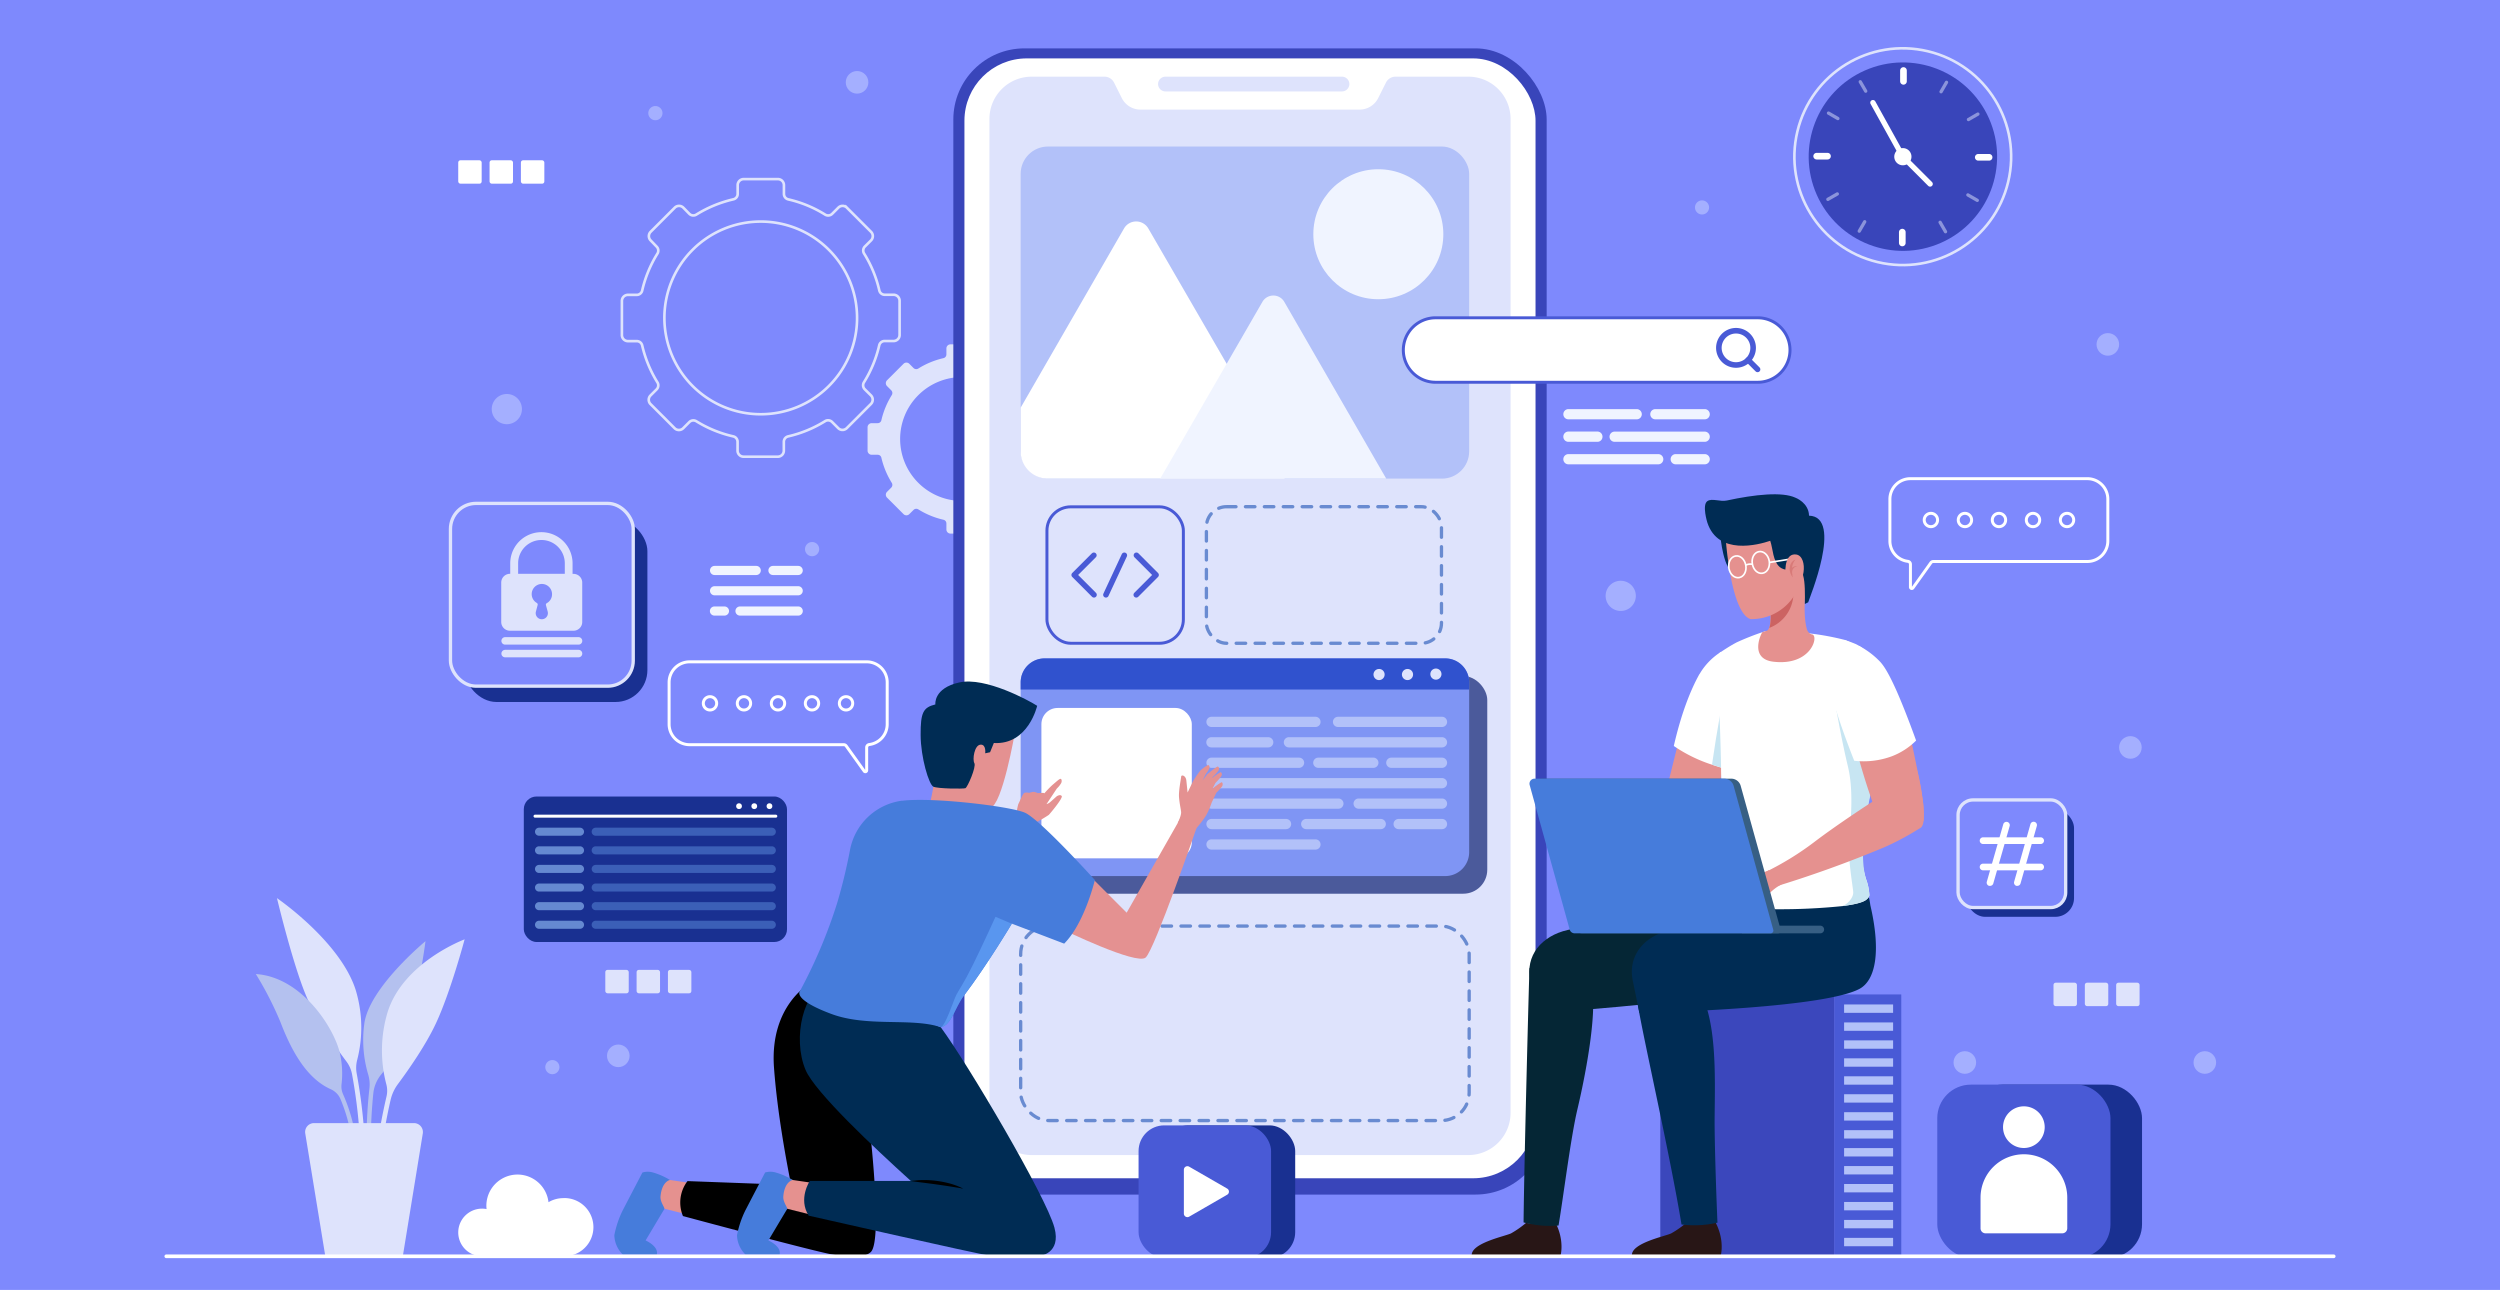 <svg xmlns="http://www.w3.org/2000/svg" viewBox="0 0 750 386.98"><title>app-dev</title><g id="BACKGROUND"><rect width="750" height="386.98" style="fill:#7e89fd"/></g><g id="OBJECTS"><path d="M269.88,100.49V90.24a1.81,1.81,0,0,0-1.81-1.81h-2.64a1.67,1.67,0,0,1-1.63-1.28,36.18,36.18,0,0,0-4.57-11.08,1.72,1.72,0,0,1,.22-2.1l1.86-1.85a1.82,1.82,0,0,0,0-2.57l-7.25-7.25a1.8,1.8,0,0,0-2.56,0l-1.86,1.86a1.7,1.7,0,0,1-2.1.22,36.08,36.08,0,0,0-11.08-4.57,1.68,1.68,0,0,1-1.28-1.63V55.55a1.81,1.81,0,0,0-1.81-1.82H223.12a1.82,1.82,0,0,0-1.82,1.82v2.63A1.65,1.65,0,0,1,220,59.8a36.63,36.63,0,0,0-11.09,4.57,1.69,1.69,0,0,1-2.1-.22L205,62.3a1.82,1.82,0,0,0-2.57,0l-7.24,7.25a1.82,1.82,0,0,0,0,2.57L197,74a1.69,1.69,0,0,1,.22,2.1,36.43,36.43,0,0,0-4.57,11.08,1.66,1.66,0,0,1-1.63,1.28h-2.63a1.82,1.82,0,0,0-1.82,1.81v10.25a1.82,1.82,0,0,0,1.82,1.82h2.64a1.65,1.65,0,0,1,1.62,1.28,36.68,36.68,0,0,0,4.57,11.08,1.69,1.69,0,0,1-.22,2.1l-1.85,1.85a1.82,1.82,0,0,0,0,2.57l7.24,7.25a1.82,1.82,0,0,0,2.57,0l1.86-1.86a1.69,1.69,0,0,1,2.1-.22A36.3,36.3,0,0,0,220,130.92a1.66,1.66,0,0,1,1.27,1.63v2.64a1.82,1.82,0,0,0,1.82,1.82h10.25a1.81,1.81,0,0,0,1.81-1.82v-2.64a1.67,1.67,0,0,1,1.28-1.63,36.3,36.3,0,0,0,11.08-4.56,1.69,1.69,0,0,1,2.1.22l1.86,1.86a1.8,1.8,0,0,0,2.56,0l7.25-7.25a1.82,1.82,0,0,0,0-2.57l-1.86-1.85a1.69,1.69,0,0,1-.22-2.1,36.43,36.43,0,0,0,4.57-11.08,1.65,1.65,0,0,1,1.63-1.28h2.64A1.81,1.81,0,0,0,269.88,100.49Zm-41.64,23.78a28.9,28.9,0,1,1,28.88-28.91A28.89,28.89,0,0,1,228.24,124.27Z" style="fill:none;stroke:#dee3fc;stroke-miterlimit:10;stroke-width:0.79px"/><path d="M317,135.19v-7a1.23,1.23,0,0,0-1.23-1.24H314a1.14,1.14,0,0,1-1.11-.87,24.62,24.62,0,0,0-3.11-7.55,1.15,1.15,0,0,1,.15-1.43l1.26-1.27a1.23,1.23,0,0,0,0-1.75l-4.94-4.94a1.24,1.24,0,0,0-1.75,0l-1.26,1.27a1.16,1.16,0,0,1-1.43.15,24.89,24.89,0,0,0-7.55-3.12,1.13,1.13,0,0,1-.87-1.11v-1.79a1.25,1.25,0,0,0-1.24-1.24h-7a1.24,1.24,0,0,0-1.23,1.24v1.79a1.14,1.14,0,0,1-.87,1.11,24.7,24.7,0,0,0-7.56,3.12,1.16,1.16,0,0,1-1.43-.15l-1.26-1.27a1.24,1.24,0,0,0-1.75,0l-4.94,4.94a1.24,1.24,0,0,0,0,1.75l1.27,1.27a1.16,1.16,0,0,1,.15,1.43,24.89,24.89,0,0,0-3.12,7.55,1.13,1.13,0,0,1-1.11.87h-1.79a1.23,1.23,0,0,0-1.24,1.24v7a1.24,1.24,0,0,0,1.24,1.24h1.79a1.13,1.13,0,0,1,1.11.87,24.89,24.89,0,0,0,3.12,7.55,1.16,1.16,0,0,1-.15,1.43l-1.27,1.27a1.23,1.23,0,0,0,0,1.74l4.94,4.94a1.23,1.23,0,0,0,1.75,0l1.27-1.26a1.15,1.15,0,0,1,1.43-.15,24.77,24.77,0,0,0,7.55,3.11,1.13,1.13,0,0,1,.87,1.11v1.8a1.24,1.24,0,0,0,1.23,1.24h7a1.25,1.25,0,0,0,1.24-1.24V157a1.12,1.12,0,0,1,.87-1.11,24.87,24.87,0,0,0,7.55-3.11,1.15,1.15,0,0,1,1.43.15l1.26,1.26a1.23,1.23,0,0,0,1.75,0l4.94-4.94a1.21,1.21,0,0,0,0-1.74l-1.26-1.27a1.13,1.13,0,0,1-.15-1.43,24.62,24.62,0,0,0,3.11-7.55,1.14,1.14,0,0,1,1.11-.87h1.8A1.24,1.24,0,0,0,317,135.19Zm-28.37,15.09a18.58,18.58,0,1,1,18.57-18.59A18.58,18.58,0,0,1,288.65,150.28Z" style="fill:#dee3fc"/><circle cx="185.49" cy="316.75" r="3.39" style="fill:#a4afff"/><circle cx="639.12" cy="224.23" r="3.39" style="fill:#a4afff"/><circle cx="632.35" cy="103.32" r="3.39" style="fill:#a4afff"/><circle cx="510.61" cy="62.23" r="2.12" style="fill:#a4afff"/><path d="M198.75,33.93a2.13,2.13,0,1,1-2.13-2.12A2.13,2.13,0,0,1,198.75,33.93Z" style="fill:#a4afff"/><path d="M245.76,164.73a2.13,2.13,0,1,1-2.13-2.12A2.12,2.12,0,0,1,245.76,164.73Z" style="fill:#a4afff"/><path d="M167.83,320.14a2.12,2.12,0,1,1-2.12-2.12A2.12,2.12,0,0,1,167.83,320.14Z" style="fill:#a4afff"/><circle cx="589.45" cy="318.75" r="3.39" style="fill:#a4afff"/><circle cx="661.45" cy="318.75" r="3.39" style="fill:#a4afff"/><circle cx="257.12" cy="24.7" r="3.39" style="fill:#a4afff"/><path d="M490.75,178.76a4.53,4.53,0,1,1-4.53-4.53A4.53,4.53,0,0,1,490.75,178.76Z" style="fill:#a4afff"/><path d="M156.58,122.73a4.53,4.53,0,1,1-4.53-4.53A4.53,4.53,0,0,1,156.58,122.73Z" style="fill:#a4afff"/><rect x="137.47" y="48.08" width="7.03" height="7.03" rx="0.66" style="fill:#fff"/><rect x="146.87" y="48.08" width="7.03" height="7.03" rx="0.66" style="fill:#fff"/><rect x="156.27" y="48.08" width="7.03" height="7.03" rx="0.66" style="fill:#fff"/><rect x="616.05" y="294.81" width="7.03" height="7.03" rx="0.66" style="fill:#dee3fc"/><rect x="625.45" y="294.81" width="7.03" height="7.03" rx="0.66" style="fill:#dee3fc"/><rect x="634.85" y="294.81" width="7.03" height="7.03" rx="0.66" style="fill:#dee3fc"/><rect x="181.59" y="290.96" width="7.03" height="7.03" rx="0.66" style="fill:#dee3fc"/><rect x="190.98" y="290.96" width="7.03" height="7.03" rx="0.66" style="fill:#dee3fc"/><rect x="200.38" y="290.96" width="7.03" height="7.03" rx="0.66" style="fill:#dee3fc"/><rect x="286" y="14.51" width="178" height="343.86" rx="21.35" style="fill:#3945ba"/><rect x="289.33" y="17.52" width="171.33" height="335.96" rx="18.7" style="fill:#fff"/><path d="M453.17,35.64V333.85a12.67,12.67,0,0,1-12.67,12.67h-131a12.67,12.67,0,0,1-12.67-12.67V35.64A12.67,12.67,0,0,1,309.5,23h21.84a3.22,3.22,0,0,1,2.87,1.77l2.32,4.63a6.25,6.25,0,0,0,5.61,3.48h65.72a6.25,6.25,0,0,0,5.61-3.48l2.32-4.63A3.22,3.22,0,0,1,418.66,23H440.5A12.67,12.67,0,0,1,453.17,35.64Z" style="fill:#dee3fc"/><path d="M402.58,27.43H349.65a2.23,2.23,0,0,1-2.23-2.23h0A2.23,2.23,0,0,1,349.65,23h52.93a2.23,2.23,0,0,1,2.23,2.23h0A2.23,2.23,0,0,1,402.58,27.43Z" style="fill:#dee3fc"/><rect x="306.2" y="277.82" width="134.55" height="58.35" rx="8.38" style="fill:none;stroke:#698bd1;stroke-linecap:round;stroke-linejoin:round;stroke-dasharray:2.837"/><rect x="361.92" y="152.01" width="70.52" height="40.97" rx="6.04" style="fill:none;stroke:#698bd1;stroke-linecap:round;stroke-linejoin:round;stroke-dasharray:2.837"/><rect x="311.1" y="202.81" width="135.08" height="65.3" rx="7.2" style="fill:#4b5a9b"/><path d="M440.75,204.71v50.93a7.18,7.18,0,0,1-7.19,7.18H313.39a7.18,7.18,0,0,1-7.19-7.18V204.71a7.19,7.19,0,0,1,7.19-7.19H433.56A7.19,7.19,0,0,1,440.75,204.71Z" style="fill:#7f95f4"/><rect x="312.42" y="212.39" width="45.12" height="45.12" rx="4.86" style="fill:#fff"/><path d="M394.64,218.1H363.46a1.53,1.53,0,0,1-1.54-1.53h0a1.54,1.54,0,0,1,1.54-1.54h31.18a1.53,1.53,0,0,1,1.53,1.54h0A1.52,1.52,0,0,1,394.64,218.1Z" style="fill:#b2c1f9"/><path d="M380.43,224.23h-17a1.54,1.54,0,0,1-1.54-1.53h0a1.54,1.54,0,0,1,1.54-1.54h17A1.54,1.54,0,0,1,382,222.7h0A1.54,1.54,0,0,1,380.43,224.23Z" style="fill:#b2c1f9"/><path d="M432.6,224.23H386.68a1.54,1.54,0,0,1-1.54-1.53h0a1.54,1.54,0,0,1,1.54-1.54H432.6a1.53,1.53,0,0,1,1.53,1.54h0A1.53,1.53,0,0,1,432.6,224.23Z" style="fill:#b2c1f9"/><path d="M389.72,230.36H363.46a1.54,1.54,0,0,1-1.54-1.53h0a1.54,1.54,0,0,1,1.54-1.54h26.26a1.54,1.54,0,0,1,1.53,1.54h0A1.54,1.54,0,0,1,389.72,230.36Z" style="fill:#b2c1f9"/><path d="M412,230.36H395.5a1.54,1.54,0,0,1-1.54-1.53h0a1.54,1.54,0,0,1,1.54-1.54H412a1.54,1.54,0,0,1,1.54,1.54h0A1.54,1.54,0,0,1,412,230.36Z" style="fill:#b2c1f9"/><path d="M432.6,230.36H417.4a1.54,1.54,0,0,1-1.54-1.53h0a1.54,1.54,0,0,1,1.54-1.54h15.2a1.53,1.53,0,0,1,1.53,1.54h0A1.53,1.53,0,0,1,432.6,230.36Z" style="fill:#b2c1f9"/><path d="M432.6,236.49H363.46a1.54,1.54,0,0,1-1.54-1.54h0a1.54,1.54,0,0,1,1.54-1.53H432.6a1.53,1.53,0,0,1,1.53,1.53h0A1.53,1.53,0,0,1,432.6,236.49Z" style="fill:#b2c1f9"/><path d="M401.51,242.62H363.46a1.54,1.54,0,0,1-1.54-1.54h0a1.54,1.54,0,0,1,1.54-1.53h38.05a1.54,1.54,0,0,1,1.54,1.53h0A1.54,1.54,0,0,1,401.51,242.62Z" style="fill:#b2c1f9"/><path d="M432.6,242.62h-25a1.54,1.54,0,0,1-1.54-1.54h0a1.54,1.54,0,0,1,1.54-1.53h25a1.53,1.53,0,0,1,1.53,1.53h0A1.53,1.53,0,0,1,432.6,242.62Z" style="fill:#b2c1f9"/><path d="M385.82,248.75H363.46a1.54,1.54,0,0,1-1.54-1.54h0a1.54,1.54,0,0,1,1.54-1.53h22.36a1.54,1.54,0,0,1,1.53,1.53h0A1.54,1.54,0,0,1,385.82,248.75Z" style="fill:#b2c1f9"/><path d="M414.22,248.75H391.87a1.54,1.54,0,0,1-1.54-1.54h0a1.54,1.54,0,0,1,1.54-1.53h22.35a1.54,1.54,0,0,1,1.54,1.53h0A1.54,1.54,0,0,1,414.22,248.75Z" style="fill:#b2c1f9"/><path d="M432.6,248.75h-13a1.54,1.54,0,0,1-1.54-1.54h0a1.54,1.54,0,0,1,1.54-1.53h13a1.53,1.53,0,0,1,1.53,1.53h0A1.53,1.53,0,0,1,432.6,248.75Z" style="fill:#b2c1f9"/><path d="M394.64,254.88H363.46a1.54,1.54,0,0,1-1.54-1.54h0a1.53,1.53,0,0,1,1.54-1.53h31.18a1.52,1.52,0,0,1,1.53,1.53h0A1.53,1.53,0,0,1,394.64,254.88Z" style="fill:#b2c1f9"/><path d="M432.6,218.1H401.42a1.53,1.53,0,0,1-1.54-1.53h0a1.54,1.54,0,0,1,1.54-1.54H432.6a1.53,1.53,0,0,1,1.53,1.54h0A1.52,1.52,0,0,1,432.6,218.1Z" style="fill:#b2c1f9"/><path d="M440.75,204.71v2.14H306.2v-2.14a7.19,7.19,0,0,1,7.19-7.19H433.56A7.19,7.19,0,0,1,440.75,204.71Z" style="fill:#3052ce"/><path d="M415.39,202.36a1.67,1.67,0,1,1-1.67-1.67A1.66,1.66,0,0,1,415.39,202.36Z" style="fill:#dee3fc"/><path d="M423.92,202.36a1.67,1.67,0,1,1-1.67-1.67A1.66,1.66,0,0,1,423.92,202.36Z" style="fill:#dee3fc"/><path d="M432.44,202.36a1.67,1.67,0,0,1-3.33,0,1.67,1.67,0,1,1,3.33,0Z" style="fill:#dee3fc"/><rect x="314.08" y="152.05" width="40.93" height="40.93" rx="7.15" style="fill:none;stroke:#495ad6;stroke-miterlimit:10;stroke-width:0.896px"/><polyline points="328.16 166.59 322.26 172.49 328.2 178.44" style="fill:none;stroke:#495ad6;stroke-linecap:round;stroke-linejoin:round;stroke-width:1.672px"/><polyline points="340.93 166.59 346.82 172.49 340.88 178.44" style="fill:none;stroke:#495ad6;stroke-linecap:round;stroke-linejoin:round;stroke-width:1.672px"/><line x1="337.3" y1="166.59" x2="331.78" y2="178.44" style="fill:none;stroke:#495ad6;stroke-linecap:round;stroke-linejoin:round;stroke-width:1.672px"/><rect x="306.2" y="43.96" width="134.55" height="99.63" rx="8.18" style="fill:#b2c1f9"/><circle cx="413.5" cy="70.27" r="19.5" style="fill:#f0f4ff"/><path d="M385.29,143.59H314.38a8.18,8.18,0,0,1-8.18-8.18V122.3l31-53.75a4.21,4.21,0,0,1,7.3,0L368,109.13l17.4,30.14A4.14,4.14,0,0,1,385.29,143.59Z" style="fill:#fff"/><path d="M415.87,143.59H348.06L368,109.13l10.72-18.57a3.79,3.79,0,0,1,6.57,0Z" style="fill:#f0f4ff"/><rect x="498.09" y="298.32" width="52.28" height="78.56" style="fill:#3b47bc"/><rect x="550.37" y="298.32" width="20.02" height="78.56" transform="translate(1120.75 675.21) rotate(180)" style="fill:#495ad6"/><rect x="553.23" y="301.34" width="14.7" height="2.51" style="fill:#b2c1f9"/><rect x="553.23" y="306.73" width="14.7" height="2.51" style="fill:#b2c1f9"/><rect x="553.23" y="312.11" width="14.7" height="2.51" style="fill:#b2c1f9"/><rect x="553.23" y="317.5" width="14.7" height="2.51" style="fill:#b2c1f9"/><rect x="553.23" y="322.89" width="14.7" height="2.51" style="fill:#b2c1f9"/><rect x="553.23" y="328.27" width="14.7" height="2.51" style="fill:#b2c1f9"/><rect x="553.23" y="333.66" width="14.7" height="2.51" style="fill:#b2c1f9"/><rect x="553.23" y="339.05" width="14.7" height="2.51" style="fill:#b2c1f9"/><rect x="553.23" y="344.43" width="14.7" height="2.51" style="fill:#b2c1f9"/><rect x="553.23" y="349.82" width="14.7" height="2.51" style="fill:#b2c1f9"/><rect x="553.23" y="355.2" width="14.7" height="2.51" style="fill:#b2c1f9"/><rect x="553.23" y="360.59" width="14.7" height="2.51" style="fill:#b2c1f9"/><rect x="553.23" y="365.98" width="14.7" height="2.51" style="fill:#b2c1f9"/><rect x="553.23" y="371.36" width="14.7" height="2.51" style="fill:#b2c1f9"/><path d="M489.6,376.89h26.57s1.48-4.73-1.73-10.59c0,0-2.14,1.71-8.55.55a28.41,28.41,0,0,1-4.52,3.16C499.52,370.91,488.88,373,489.6,376.89Z" style="fill:#281616"/><path d="M491.45,302c1.72,10.24,9.64,44.88,13,65.35a31.33,31.33,0,0,0,10.79-.55c-.31-7.14-.92-24.21-.85-31.69.12-12.65.71-29.34-4.86-38.49l-18.72,1.47c.11,1,.22,1.79.31,2.37S491.35,301.49,491.45,302Z" style="fill:#002c54"/><path d="M441.54,376.89h26.57s1.49-4.73-1.73-10.59c0,0-2.14,1.71-8.54.55a28.93,28.93,0,0,1-4.52,3.16C451.46,370.91,440.83,373,441.54,376.89Z" style="fill:#281616"/><path d="M457.07,366.72a30.54,30.54,0,0,0,10.49.94c1.41-8.23,3.64-26.33,5.65-34.81,3.12-13.19,6.17-31.32,4.05-37.79l-18.42-4.63C458.78,291,457.28,346.52,457.07,366.72Z" style="fill:#052635"/><path d="M530.38,271.55h0c-.37-3.64-.8-6.3-.8-6.3l-20.58,5-17.48,4c-6.48,1.44-14.31,3.18-21.21,4.74-7.75,1.76-12.89,7.64-11.19,15.4l1.94,9.41c10.83-.15,61.76-5,66.12-7.23C532.1,294.1,533.58,285.31,530.38,271.55Z" style="fill:#052635"/><path d="M561.1,271.55h0A28.57,28.57,0,0,0,559,264l-19.24,6.29-17.48,4c-6.48,1.44-14.31,3.18-21.21,4.74-7.75,1.76-12.89,7.64-11.19,15.4l1.94,9.41c10.83-.15,56.11-1.73,66.12-7.23C562.73,293.93,564.31,285.31,561.1,271.55Z" style="fill:#002c54"/><path d="M503.5,242.05s9.14-4.13,11.65,0c1.38,2.26.43,6.47-2.69,8.24s-20.73,9.22-37.36,13.38a39.69,39.69,0,0,0-1.86-4.75,87.38,87.38,0,0,0,14.88-8.3,94.55,94.55,0,0,1,15.38-8.59Z" style="fill:#e5918f"/><path d="M505.78,213.51,498,244.8s.81,7.91,8.8,4S520,220,520,220Z" style="fill:#e5918f"/><path d="M519,231c-1-.23-1.9-.49-2.79-.76s-1.78-.54-2.61-.83a44.15,44.15,0,0,1-11.46-5.62c2.34-10.18,5.15-17,7.66-21.51A2.17,2.17,0,0,0,510,202l.2-.34a19.61,19.61,0,0,1,5.45-5.67l.66-.46.92,16.34.16,1.68Z" style="fill:#fff"/><path d="M519,231c-1-.23-1.9-.49-2.79-.76s-1.78-.54-2.61-.83c1.57-11,3-17.92,3-17.92l.8,2Z" style="fill:#c7e5f2"/><path d="M565.28,202.76c-.19,4.84-1,12.6-1.77,20.4-.23,2.48-.46,5-.64,7.36-.14,1.49-2.39,9.46-2.48,10.89-.4,6.82-3.74,11.92-.58,22.31a16.25,16.25,0,0,1,1,4.79c0,.71-.93,1.46-1.29,1.66-1.33.77-3.94,1.3-7.1,1.69h0a183.65,183.65,0,0,1-19.71.91c-6.8,0-17-1.08-18.32-2.8s-.09-3.86.47-7c2.51-14.23,1.62-21.65,1.46-31.93,0-.25,0-.51,0-.78-.26-15.84-1.3-29.41-.57-34.3l.66-.46c1.08-.73,2.14-1.39,3.16-2,.09,0,.2-.11.32-.18.31-.18.63-.34.93-.51.11-.07.24-.12.36-.18a79.62,79.62,0,0,1,7.6-3l.66-.21c1.81-.11,3.79-.13,5.91-.08,1.85.06,4.68.31,7.76.71h0a80,80,0,0,1,10.3,1.92l0,0a21.25,21.25,0,0,1,8.11,5.67A27.38,27.38,0,0,1,565.28,202.76Z" style="fill:#fff"/><path d="M559.81,263.72a16.25,16.25,0,0,1,1,4.79c0,.71-.93,1.46-1.29,1.66-1.33.77-3.94,1.3-7.1,1.69,1.3-.15,3.55-2.22,3.55-4.09,0-1.3-1.69-10.13-1.22-15.82s1.39-14.73-.37-22-3.43-16.77-3.43-16.77l9.93,6s1.28,1.79,2.68,4c-.23,2.48-.46,5-.64,7.36C562.73,232,556.65,253.33,559.81,263.72Z" style="fill:#c7e5f2"/><path d="M516.13,160.88s.86,10.38,4.3,11.08,2.6-3.71,2.6-3.71l-.48-4.94Z" style="fill:#002c54"/><path d="M532,198.51c-6.74-.8-4.23-7.35-3.3-8.86.24-.07,1.4-.43,1.49-.49h0a1.83,1.83,0,0,0,.53-.78c.66-1.72.36-5.17.33-5.39h0v-.63c.11-.41.23-.8.31-1.17l3.55-2.78,7.5-5.9s-2,9.86-.39,16.08a2.35,2.35,0,0,0,1,1.5s0,0,0,0a1.8,1.8,0,0,0,.75.26C545.64,191.2,543.07,199.83,532,198.51Z" style="fill:#e5918f"/><path d="M538,178.76a11.19,11.19,0,0,1-7.21,9.61c.67-1.72.36-5.16.34-5.39l3-2.35Z" style="fill:#cc6362"/><path d="M517.78,162.36s1.55,21.54,7.37,23.37a15.13,15.13,0,0,0,12.74-6.46c1.53-2.06,3.47-2.52,4.1-5,1-4,2.48-11.51.63-16C540,151.85,518,146.76,517.78,162.36Z" style="fill:#e5918f"/><path d="M542.71,154.7c-.1-3.92-4.06-5.38-4.06-5.38-3.94-1.85-12.14-1-20.59.83-2,.45-4.47-.77-5.85.19-1.67,1.16,0,6.46,0,6.46,3.26,9.87,15.26,6.66,18.86,5.44.86,2.54.75,6.08,2.88,7.9,1.22,1,3.34,1.07,5.49.71.27.5,1.26,1,1.46,1.64.68,2.31.58,5.91.56,8.7l1-.5C542.6,179.94,553.12,155,542.71,154.7Z" style="fill:#002c54"/><path d="M523.74,169.61c.31,1.79-.57,3.43-2,3.67s-2.77-1-3.07-2.81.58-3.43,2-3.67S523.44,167.82,523.74,169.61Z" style="fill:none;stroke:#fff;stroke-miterlimit:10;stroke-width:0.501px"/><path d="M530.77,168.3c.31,1.79-.57,3.43-2,3.67s-2.76-1-3.07-2.81.58-3.43,2-3.67S530.47,166.51,530.77,168.3Z" style="fill:none;stroke:#fff;stroke-miterlimit:10;stroke-width:0.501px"/><path d="M523.74,169.61s.31-.5,1.93-.36" style="fill:none;stroke:#fff;stroke-miterlimit:10;stroke-width:0.501px"/><line x1="530.83" y1="168.73" x2="536.84" y2="167.77" style="fill:none;stroke:#fff;stroke-miterlimit:10;stroke-width:0.501px"/><path d="M537.29,175.4c4.13,1.58,5.43-8.6,1.5-9.06-3-.34-3.11,3.82-3.11,3.82S534.92,174.49,537.29,175.4Z" style="fill:#e5918f"/><g style="opacity:0.5"><path d="M538.65,167.88a3.24,3.24,0,0,0-.51.73,4.19,4.19,0,0,0-.51,1.74,5.35,5.35,0,0,0,0,1c0,.33,0,.63.07.9s0,.5.07.65,0,.26,0,.26l-.14-.21a3.58,3.58,0,0,1-.34-.59,3.68,3.68,0,0,1-.3-.92,3.58,3.58,0,0,1-.08-1.14,3.27,3.27,0,0,1,.31-1.12,2.45,2.45,0,0,1,.6-.81A1.87,1.87,0,0,1,538.65,167.88Z" style="fill:#cc6362"/><path d="M539.3,169.81a1.79,1.79,0,0,0-.4.11,2,2,0,0,0-.74.46,1.89,1.89,0,0,0-.43.69,1.79,1.79,0,0,0-.1.36l-.68-.25a3.07,3.07,0,0,1,.24-.4,2.34,2.34,0,0,1,.76-.69,2.28,2.28,0,0,1,.92-.28A1.64,1.64,0,0,1,539.3,169.81Z" style="fill:#cc6362"/></g><path d="M577.08,246.18h0c-1.81,2.11-8.72,3.65-12,.73-1-.93-2.22-3.38-3.38-6.42a200.69,200.69,0,0,1-5.73-19.4l15.45-7.9s2,8.91,3.7,17.38c0,0,0,.08,0,.24.56,2.71,1.08,5.37,1.49,7.66l0,.19A32.92,32.92,0,0,1,577.08,246.18Z" style="fill:#e5918f"/><path d="M550.09,210.28c1.49,6.2,6.18,17.95,6.18,17.95a24.43,24.43,0,0,0,11.34-1.37,20.85,20.85,0,0,0,7.22-4.69s-3.11-8.74-5.9-15c-2.51-5.64-4-7.75-5.1-8.86a24.42,24.42,0,0,0-6.13-4.56Z" style="fill:#fff"/><path d="M569.62,214.33l-9.06-3.91L553.42,192s1.3.39,3,1.09h0l.23.09a.75.75,0,0,1,.13.06c1.54.72,7.52,4.24,11.65,17,0,.11.07.22.1.33.44,1.47.76,2.66.94,3.27a1.67,1.67,0,0,0,0,.18Z" style="fill:#fff"/><path d="M577.08,246.18h0c-.13,1.13-.44,1.94-1,2.23-.09.06-1.36.81-1.44.87a77.94,77.94,0,0,1-9.58,5,346.73,346.73,0,0,1-33.43,12,39.28,39.28,0,0,0-2-4.66,87.81,87.81,0,0,0,14.52-8.91c7.2-5.5,17.56-12.18,17.56-12.18l2.62-3.08s9.3-8.56,10.8-6.84c0,0,0,.08,0,.24.23.89,1,4.17,1.49,7.66l0,.19A32.92,32.92,0,0,1,577.08,246.18Z" style="fill:#e5918f"/><path d="M530.64,261.06a5.74,5.74,0,0,1-3.67.71c-1-.22-1.44-.64-2.2-.77a16.81,16.81,0,0,1-3.77-.87c-1-.49-1.39-.55-1.36.46s2,1.87,2.54,2.15a4.71,4.71,0,0,1,1.28,1.28c.07.11-3.28,1.87-4.19,1.51a2.55,2.55,0,0,0-.11,1.26c.15.45.84.61.89.84s-.15.69,0,1.05.77.36,1,.94,0,.6.16,1.21,1,.72,1.11,1,.07.69.39.9,3.35-.75,4.45-1.22,4.05-4.72,7.32-6.16Z" style="fill:#e5918f"/><path d="M546.08,280H522.59v-2.3h23.49a1.15,1.15,0,0,1,1.15,1.15h0A1.14,1.14,0,0,1,546.08,280Z" style="fill:#375f84"/><path d="M533.37,280H474.54a1.58,1.58,0,0,1-1.52-1.15l-12-43.34a1.51,1.51,0,0,1,1.45-1.91h56.9a2.94,2.94,0,0,1,2.84,2.16l12,43.19A.83.83,0,0,1,533.37,280Z" style="fill:#375f84"/><path d="M531.24,280H472.41a1.55,1.55,0,0,1-1.51-1.15l-12-43.34a1.51,1.51,0,0,1,1.45-1.91h56.9a2.94,2.94,0,0,1,2.84,2.16L532,279A.83.83,0,0,1,531.24,280Z" style="fill:#467cdb"/><path d="M298.06,252l6.82-7a17.8,17.8,0,0,1,.61-3.78c.37-.65,1.33-3.09,1.8-3.35a2.46,2.46,0,0,1,1.44,0,6.43,6.43,0,0,1,1.37-.32,4.07,4.07,0,0,1,1.22.39s1-.07,1.44-.07a.91.91,0,0,1,.56.12,29.86,29.86,0,0,1,2.44-2.53c.8-.64,2-1.81,2.37-1.81s.49.61.25,1.24a7.12,7.12,0,0,1-1.33,1.67l-3.11,4.7a6,6,0,0,0,.82-.39c.28-.17,2.18-1.94,2.29-2s1-.64,1.46-.07-3.25,5-3.85,5.65a33.78,33.78,0,0,1-4.05,2.35s-3.63,6.54-4,7S298.06,252,298.06,252Z" style="fill:#e49191"/><path d="M304.48,219.74s-3.81,22-7.39,22.56c0,0-14.31.58-17.49-16.77-2.77-15.05,8.32-18.26,13.5-17.11S305.59,210.32,304.48,219.74Z" style="fill:#e49191"/><path d="M291.84,238.78s-2,2.7-2.71,9.24a21.29,21.29,0,0,1-11.45-2A81,81,0,0,0,281,226.8" style="fill:#e49191"/><path d="M287.8,204.73c-7.82,1.73-7.19,6.6-7.19,6.6-3.66.9-4.45,2.41-4.42,9.17S278.67,235.37,280,236s9,.69,9.62.46,3.32-6.43,2.69-7.52,0-5.38,1.81-5.54,1.44,2.59,1.44,2.59l1.46-.32,1.13-2.77c10.33.62,13-11.16,13-11.16C308.69,210.16,295.62,203,287.8,204.73Z" style="fill:#002c54"/><path d="M201,354l7.9,1.15-2.62,9.22-8.56-2.15a5.57,5.57,0,0,1,1.78-8.22A2.91,2.91,0,0,1,201,354Z" style="fill:#e5918f"/><path d="M260,330.31,248.37,295s-3.53-1.25-5.34,0c0,0-12.13,6.53-10.84,25.14,1,14,3.94,29.24,5.14,35.34l-31.08-1.15a10.59,10.59,0,0,0-1.36,10.49s39.06,10.51,44.56,11.48c4.47.79,9.37,1.39,11.73-.63C265.34,372.13,260,330.31,260,330.31Z"/><path d="M237.83,354l7.9,1.15-2.62,9.22-8.56-2.15a5.57,5.57,0,0,1,1.78-8.22A2.91,2.91,0,0,1,237.83,354Z" style="fill:#e5918f"/><path d="M235,358.85c-.18,1.82,1.41,3.46,1.12,3.91s-5.6,9.37-5.6,9.37,4,1.74,3.36,4.27H223.68a8.44,8.44,0,0,1-2.58-5.83,29.59,29.59,0,0,1,2.5-7.44c1.81-3.49,5.93-11.38,5.93-11.38a5.7,5.7,0,0,1,3.38.06,20.56,20.56,0,0,1,4.92,2.2S235.4,354.36,235,358.85Z" style="fill:#467cdb"/><path d="M316.33,368.29c-2.51-9.36-26.1-49.31-34.09-60.1C265.85,301.07,248.37,295,248.37,295c-7.23,1.73-10.79,16.29-6.69,26,2.82,6.66,20.66,23.42,31.58,33.29l-30.32,0s-3.57,5.34-.33,10.41c0,0,50.42,11.46,54.84,12.11s14.35,0,14.35,0S318.44,376.17,316.33,368.29Z" style="fill:#002c54"/><path d="M198.16,358.85c-.18,1.82,1.41,3.46,1.12,3.91s-5.6,9.37-5.6,9.37,4,1.74,3.36,4.27H186.88a8.44,8.44,0,0,1-2.58-5.83,29.59,29.59,0,0,1,2.5-7.44c1.81-3.49,5.93-11.38,5.93-11.38a5.7,5.7,0,0,1,3.38.06A20.78,20.78,0,0,1,201,354S198.6,354.36,198.16,358.85Z" style="fill:#467cdb"/><path d="M354.29,245.2,338,273.81,326.38,262.2l-9.63,14.35,2.79,1.34-1,.84s22.47,10.94,25.16,8.53,15.24-38.81,15.24-38.81Z" style="fill:#e49191"/><path d="M328.46,264s-3.07,12.95-9.21,19.09l-15.71-6s-7.29,12.26-14.42,21.66c-2.74,3.63-3.65,8.74-6.87,9.41-.2-.07-.39-.13-.59-.18-8.73-2.62-21.61.16-32.24-3.79-11.74-4.37-9.46-6.83-9.46-6.83A151.65,151.65,0,0,0,251.12,271,162,162,0,0,0,255,255a18.34,18.34,0,0,1,15.44-14.77l.26,0c8.9-1.13,32.2,1.62,36.73,3.56S328.46,264,328.46,264Z" style="fill:#467cdb"/><path d="M303.54,277.12s-7.29,12.26-14.42,21.66c-2.74,3.63-3.65,8.74-6.87,9.41,1.41-.5,3.75-7.92,4.58-9.59s2.17-3.33,5.05-9.16,6.77-14.4,6.77-14.4Z" style="fill:#5996ef"/><path d="M273.26,354.32l.68-.11c.44,0,1.06-.13,1.82-.16a29,29,0,0,1,5.5.25,28.64,28.64,0,0,1,2.9.55,23.22,23.22,0,0,1,2.47.73c.71.24,1.28.52,1.68.69l.62.31s-.25,0-.68-.11-1.05-.17-1.78-.3c-1.46-.24-3.41-.55-5.36-.81-1-.16-1.95-.26-2.86-.39l-2.52-.32Z"/><path d="M366.44,234.67a16.12,16.12,0,0,0-2.73,2l.93-1.78A17.36,17.36,0,0,0,366.3,233c.45-.65.21-1.3-.13-1.34a13.79,13.79,0,0,0-2.57,1.83l.19-.35a17.54,17.54,0,0,0,1.67-1.84c.44-.65.21-1.3-.14-1.33s-3.17,2.33-3.17,2.33l-1.37,1.84,1-2a8.43,8.43,0,0,0,.91-1.4c.36-.72.1-.94-.1-1.19s-2.1,1.17-2.59,1.74a30.62,30.62,0,0,0-2.14,3.18l-1.58,3.28c-.11-.95-.26-2.57-.38-3.61-.16-1.5-1.51-1.85-1.56-1.12s-.8,4.3-.63,6.24.5,3.21.62,4.3-1,3.27-1,3.27,4.52,2.81,5.27,2a35.54,35.54,0,0,0,3.11-4,20.89,20.89,0,0,0,1.77-4l1.42-3a17.36,17.36,0,0,0,1.66-1.83C367,235.36,366.79,234.71,366.44,234.67Z" style="fill:#e49191"/><path d="M626.19,143.6H573.13a6.16,6.16,0,0,0-6.16,6.16v12.53a6.16,6.16,0,0,0,5.38,6.11.89.89,0,0,1,.78.88v6.86a.41.41,0,0,0,.74.24l5.4-7.56a.91.91,0,0,1,.73-.37h46.19a6.16,6.16,0,0,0,6.16-6.16V149.76A6.16,6.16,0,0,0,626.19,143.6Z" style="fill:none;stroke:#fff;stroke-miterlimit:10;stroke-width:0.896px"/><path d="M581.27,156a2,2,0,1,1-2-2A2,2,0,0,1,581.27,156Z" style="fill:none;stroke:#fff;stroke-miterlimit:10;stroke-width:0.896px"/><path d="M591.48,156a2,2,0,1,1-2-2A2,2,0,0,1,591.48,156Z" style="fill:none;stroke:#fff;stroke-miterlimit:10;stroke-width:0.896px"/><path d="M601.69,156a2,2,0,1,1-2-2A2,2,0,0,1,601.69,156Z" style="fill:none;stroke:#fff;stroke-miterlimit:10;stroke-width:0.896px"/><path d="M611.9,156a2,2,0,1,1-2-2A2,2,0,0,1,611.9,156Z" style="fill:none;stroke:#fff;stroke-miterlimit:10;stroke-width:0.896px"/><path d="M622.11,156a2,2,0,1,1-2-2A2,2,0,0,1,622.11,156Z" style="fill:none;stroke:#fff;stroke-miterlimit:10;stroke-width:0.896px"/><path d="M206.89,198.55H260a6.16,6.16,0,0,1,6.16,6.16v12.54a6.15,6.15,0,0,1-5.38,6.11.89.89,0,0,0-.78.88v6.86a.4.4,0,0,1-.73.24l-5.41-7.56a.91.91,0,0,0-.73-.37H206.89a6.16,6.16,0,0,1-6.16-6.16V204.71A6.16,6.16,0,0,1,206.89,198.55Z" style="fill:none;stroke:#fff;stroke-miterlimit:10;stroke-width:0.896px"/><path d="M251.81,211a2,2,0,1,0,2-2A2,2,0,0,0,251.81,211Z" style="fill:none;stroke:#fff;stroke-miterlimit:10;stroke-width:0.896px"/><path d="M241.6,211a2,2,0,1,0,2-2A2,2,0,0,0,241.6,211Z" style="fill:none;stroke:#fff;stroke-miterlimit:10;stroke-width:0.896px"/><path d="M231.4,211a2,2,0,1,0,2-2A2,2,0,0,0,231.4,211Z" style="fill:none;stroke:#fff;stroke-miterlimit:10;stroke-width:0.896px"/><path d="M221.19,211a2,2,0,1,0,2-2A2,2,0,0,0,221.19,211Z" style="fill:none;stroke:#fff;stroke-miterlimit:10;stroke-width:0.896px"/><path d="M211,211a2,2,0,1,0,2-2A2,2,0,0,0,211,211Z" style="fill:none;stroke:#fff;stroke-miterlimit:10;stroke-width:0.896px"/><path d="M527.36,114.68H430.64A9.67,9.67,0,0,1,421,105h0a9.67,9.67,0,0,1,9.66-9.66h96.72A9.67,9.67,0,0,1,537,105h0A9.67,9.67,0,0,1,527.36,114.68Z" style="fill:#fff;stroke:#495ad6;stroke-miterlimit:10;stroke-width:0.896px"/><path d="M525.94,104.35a5.14,5.14,0,1,1-5.14-5.13A5.14,5.14,0,0,1,525.94,104.35Z" style="fill:none;stroke:#495ad6;stroke-miterlimit:10;stroke-width:1.672px"/><line x1="524.44" y1="107.99" x2="527.27" y2="110.82" style="fill:none;stroke:#495ad6;stroke-linecap:round;stroke-miterlimit:10;stroke-width:1.672px"/><rect x="348.81" y="337.61" width="39.75" height="39.75" rx="7.71" style="fill:#193091"/><rect x="341.57" y="337.61" width="39.75" height="39.75" rx="7.71" style="fill:#495ad6"/><path d="M356.75,350l11.41,6.58a1.06,1.06,0,0,1,0,1.83L356.75,365a1.06,1.06,0,0,1-1.59-.91V350.89A1.06,1.06,0,0,1,356.75,350Z" style="fill:#fff"/><rect x="590.65" y="325.39" width="51.96" height="51.96" rx="10.08" style="fill:#193091"/><rect x="581.18" y="325.39" width="51.96" height="51.96" rx="10.08" style="fill:#495ad6"/><path d="M613.41,338.14a6.25,6.25,0,1,1-6.25-6.24A6.24,6.24,0,0,1,613.41,338.14Z" style="fill:#fff"/><path d="M620.18,359.28v9.21a1.51,1.51,0,0,1-1.51,1.51h-23a1.5,1.5,0,0,1-1.51-1.51v-9.21a13,13,0,0,1,13-13h0A13,13,0,0,1,620.18,359.28Z" style="fill:#fff"/><path d="M491,125.8H470.54a1.53,1.53,0,0,1-1.54-1.53h0a1.54,1.54,0,0,1,1.54-1.54H491a1.54,1.54,0,0,1,1.54,1.54h0A1.53,1.53,0,0,1,491,125.8Z" style="fill:#f0f4ff"/><path d="M511.4,125.8H496.62a1.53,1.53,0,0,1-1.54-1.53h0a1.54,1.54,0,0,1,1.54-1.54H511.4a1.54,1.54,0,0,1,1.54,1.54h0A1.53,1.53,0,0,1,511.4,125.8Z" style="fill:#f0f4ff"/><path d="M479.22,132.55h-8.68A1.53,1.53,0,0,1,469,131h0a1.54,1.54,0,0,1,1.54-1.54h8.68a1.54,1.54,0,0,1,1.53,1.54h0A1.53,1.53,0,0,1,479.22,132.55Z" style="fill:#f0f4ff"/><path d="M511.4,132.55h-27a1.53,1.53,0,0,1-1.54-1.53h0a1.54,1.54,0,0,1,1.54-1.54h27a1.54,1.54,0,0,1,1.54,1.54h0A1.53,1.53,0,0,1,511.4,132.55Z" style="fill:#f0f4ff"/><path d="M497.46,139.3H470.54a1.53,1.53,0,0,1-1.54-1.53h0a1.54,1.54,0,0,1,1.54-1.54h26.92a1.54,1.54,0,0,1,1.54,1.54h0A1.53,1.53,0,0,1,497.46,139.3Z" style="fill:#f0f4ff"/><path d="M511.4,139.3h-8.68a1.52,1.52,0,0,1-1.53-1.53h0a1.53,1.53,0,0,1,1.53-1.54h8.68a1.54,1.54,0,0,1,1.54,1.54h0A1.53,1.53,0,0,1,511.4,139.3Z" style="fill:#f0f4ff"/><rect x="157.14" y="238.95" width="78.96" height="43.65" rx="3.82" style="fill:#193091"/><line x1="160.5" y1="244.85" x2="232.75" y2="244.85" style="fill:none;stroke:#fff;stroke-linecap:round;stroke-miterlimit:10;stroke-width:0.896px"/><circle cx="230.84" cy="241.85" r="0.87" style="fill:#fff"/><circle cx="226.28" cy="241.85" r="0.87" style="fill:#fff"/><circle cx="221.71" cy="241.85" r="0.87" style="fill:#fff"/><path d="M174,250.72H161.71a1.21,1.21,0,0,1-1.21-1.21h0a1.21,1.21,0,0,1,1.21-1.2H174a1.21,1.21,0,0,1,1.21,1.2h0A1.21,1.21,0,0,1,174,250.72Z" style="fill:#6589d1"/><path d="M174,256.31H161.71a1.21,1.21,0,0,1-1.21-1.21h0a1.21,1.21,0,0,1,1.21-1.21H174a1.21,1.21,0,0,1,1.21,1.21h0A1.21,1.21,0,0,1,174,256.31Z" style="fill:#6589d1"/><path d="M174,261.89H161.71a1.21,1.21,0,0,1-1.21-1.21h0a1.21,1.21,0,0,1,1.21-1.21H174a1.21,1.21,0,0,1,1.21,1.21h0A1.21,1.21,0,0,1,174,261.89Z" style="fill:#6589d1"/><path d="M174,267.47H161.71a1.21,1.21,0,0,1-1.21-1.21h0a1.21,1.21,0,0,1,1.21-1.2H174a1.21,1.21,0,0,1,1.21,1.2h0A1.21,1.21,0,0,1,174,267.47Z" style="fill:#6589d1"/><path d="M174,273.06H161.71a1.21,1.21,0,0,1-1.21-1.21h0a1.21,1.21,0,0,1,1.21-1.21H174a1.21,1.21,0,0,1,1.21,1.21h0A1.21,1.21,0,0,1,174,273.06Z" style="fill:#6589d1"/><path d="M174,278.64H161.71a1.21,1.21,0,0,1-1.21-1.21h0a1.21,1.21,0,0,1,1.21-1.21H174a1.21,1.21,0,0,1,1.21,1.21h0A1.21,1.21,0,0,1,174,278.64Z" style="fill:#6589d1"/><path d="M231.54,250.72H178.71a1.21,1.21,0,0,1-1.21-1.21h0a1.21,1.21,0,0,1,1.21-1.2h52.83a1.21,1.21,0,0,1,1.21,1.2h0A1.21,1.21,0,0,1,231.54,250.72Z" style="fill:#3b5fb7"/><path d="M231.54,256.31H178.71a1.21,1.21,0,0,1-1.21-1.21h0a1.21,1.21,0,0,1,1.21-1.21h52.83a1.21,1.21,0,0,1,1.21,1.21h0A1.21,1.21,0,0,1,231.54,256.31Z" style="fill:#3b5fb7"/><path d="M231.54,261.89H178.71a1.21,1.21,0,0,1-1.21-1.21h0a1.21,1.21,0,0,1,1.21-1.21h52.83a1.21,1.21,0,0,1,1.21,1.21h0A1.21,1.21,0,0,1,231.54,261.89Z" style="fill:#3b5fb7"/><path d="M231.54,267.47H178.71a1.21,1.21,0,0,1-1.21-1.21h0a1.21,1.21,0,0,1,1.21-1.2h52.83a1.21,1.21,0,0,1,1.21,1.2h0A1.21,1.21,0,0,1,231.54,267.47Z" style="fill:#3b5fb7"/><path d="M231.54,273.06H178.71a1.21,1.21,0,0,1-1.21-1.21h0a1.21,1.21,0,0,1,1.21-1.21h52.83a1.21,1.21,0,0,1,1.21,1.21h0A1.21,1.21,0,0,1,231.54,273.06Z" style="fill:#3b5fb7"/><path d="M231.54,278.64H178.71a1.21,1.21,0,0,1-1.21-1.21h0a1.21,1.21,0,0,1,1.21-1.21h52.83a1.21,1.21,0,0,1,1.21,1.21h0A1.21,1.21,0,0,1,231.54,278.64Z" style="fill:#3b5fb7"/><circle cx="570.87" cy="47.02" r="32.51" transform="translate(392.13 591.22) rotate(-76.53)" style="fill:none;stroke:#dee3fc;stroke-miterlimit:10;stroke-width:0.79px"/><circle cx="570.87" cy="47.02" r="28.26" transform="translate(29.8 235.01) rotate(-23.87)" style="fill:#3945ba"/><path d="M573.44,47a2.58,2.58,0,1,1-2.57-2.57A2.57,2.57,0,0,1,573.44,47Z" style="fill:#fff"/><path d="M570.58,46.51h0a.8.8,0,0,1-1.09-.31l-8.31-15a.81.81,0,0,1,.31-1.1h0a.82.82,0,0,1,1.1.32l8.31,15A.8.8,0,0,1,570.58,46.51Z" style="fill:#fff"/><path d="M571.27,47.43h0a.8.8,0,0,1,1.14,0l7.19,7.19a.8.8,0,0,1,0,1.14h0a.81.81,0,0,1-1.14,0l-7.19-7.19A.81.81,0,0,1,571.27,47.43Z" style="fill:#fff"/><line x1="571.04" y1="24.4" x2="571.04" y2="21.15" style="fill:none;stroke:#fff;stroke-linecap:round;stroke-miterlimit:10;stroke-width:2px"/><line x1="593.48" y1="47.19" x2="596.73" y2="47.19" style="fill:none;stroke:#fff;stroke-linecap:round;stroke-miterlimit:10;stroke-width:2px"/><line x1="570.69" y1="69.64" x2="570.69" y2="72.89" style="fill:none;stroke:#fff;stroke-linecap:round;stroke-miterlimit:10;stroke-width:2px"/><line x1="548.25" y1="46.85" x2="545" y2="46.85" style="fill:none;stroke:#fff;stroke-linecap:round;stroke-miterlimit:10;stroke-width:2px"/><g style="opacity:0.5"><line x1="559.71" y1="27.34" x2="558.08" y2="24.53" style="fill:none;stroke:#dee3fc;stroke-linecap:round;stroke-miterlimit:10"/><line x1="590.54" y1="35.86" x2="593.36" y2="34.23" style="fill:none;stroke:#dee3fc;stroke-linecap:round;stroke-miterlimit:10"/><line x1="582.03" y1="66.69" x2="583.65" y2="69.51" style="fill:none;stroke:#dee3fc;stroke-linecap:round;stroke-miterlimit:10"/><line x1="551.19" y1="58.18" x2="548.37" y2="59.8" style="fill:none;stroke:#dee3fc;stroke-linecap:round;stroke-miterlimit:10"/></g><g style="opacity:0.5"><line x1="551.36" y1="35.56" x2="548.55" y2="33.93" style="fill:none;stroke:#dee3fc;stroke-linecap:round;stroke-miterlimit:10"/><line x1="582.32" y1="27.52" x2="583.95" y2="24.7" style="fill:none;stroke:#dee3fc;stroke-linecap:round;stroke-miterlimit:10"/><line x1="590.37" y1="58.48" x2="593.18" y2="60.1" style="fill:none;stroke:#dee3fc;stroke-linecap:round;stroke-miterlimit:10"/><line x1="559.41" y1="66.52" x2="557.78" y2="69.34" style="fill:none;stroke:#dee3fc;stroke-linecap:round;stroke-miterlimit:10"/></g><rect x="139.39" y="155.77" width="54.83" height="54.83" rx="9.57" style="fill:#193091"/><rect x="135.14" y="151.02" width="54.83" height="54.83" rx="7.67" style="fill:#7e89fd;stroke:#dee3fc;stroke-miterlimit:10"/><path d="M172.06,172.16h-.29V169a9.35,9.35,0,0,0-18.7,0v3.14H153a2.62,2.62,0,0,0-2.63,2.62v11.84a2.62,2.62,0,0,0,2.63,2.62h19.05a2.62,2.62,0,0,0,2.62-2.62V174.78A2.62,2.62,0,0,0,172.06,172.16ZM155.44,169a7,7,0,1,1,14,0v3.14h-14Z" style="fill:#dee3fc"/><path d="M165.61,178.24a3.05,3.05,0,1,0-4.59,2.63.56.56,0,0,1,.28.61l-.53,2a1.83,1.83,0,1,0,3.54,0l-.53-1.94a.54.54,0,0,1,.28-.61A3,3,0,0,0,165.61,178.24Z" style="fill:#7e89fd"/><path d="M173.55,193.39h-22a1.13,1.13,0,0,1-1.13-1.12h0a1.14,1.14,0,0,1,1.13-1.13h22a1.13,1.13,0,0,1,1.13,1.13h0A1.12,1.12,0,0,1,173.55,193.39Z" style="fill:#dee3fc"/><path d="M173.55,197.2h-22a1.13,1.13,0,0,1-1.13-1.12h0a1.14,1.14,0,0,1,1.13-1.13h22a1.13,1.13,0,0,1,1.13,1.13h0A1.12,1.12,0,0,1,173.55,197.2Z" style="fill:#dee3fc"/><rect x="589.93" y="242.77" width="32.28" height="32.28" rx="5.63" style="fill:#193091"/><rect x="587.42" y="239.98" width="32.28" height="32.28" rx="4.51" style="fill:#7e89fd;stroke:#dee3fc;stroke-miterlimit:10"/><path d="M597,265.76a.84.84,0,0,1-.27,0,1,1,0,0,1-.69-1.23L601,247.21a1,1,0,0,1,1.92.54L598,265A1,1,0,0,1,597,265.76Z" style="fill:#fff"/><path d="M605.21,265.76a.86.86,0,0,1-.28,0,1,1,0,0,1-.69-1.23l4.89-17.28a1,1,0,0,1,1.23-.69,1,1,0,0,1,.69,1.23L606.17,265A1,1,0,0,1,605.21,265.76Z" style="fill:#fff"/><path d="M612.2,253.2H594.92a1,1,0,0,1,0-2H612.2a1,1,0,0,1,0,2Z" style="fill:#fff"/><path d="M612.2,261.1H594.92a1,1,0,0,1,0-2H612.2a1,1,0,0,1,0,2Z" style="fill:#fff"/><path d="M226.87,172.51h-12.5a1.37,1.37,0,0,1-1.37-1.37h0a1.38,1.38,0,0,1,1.37-1.37h12.5a1.37,1.37,0,0,1,1.37,1.37h0A1.37,1.37,0,0,1,226.87,172.51Z" style="fill:#f0f4ff"/><path d="M239.46,178.6H214.37a1.38,1.38,0,0,1-1.37-1.37h0a1.37,1.37,0,0,1,1.37-1.37h25.09a1.37,1.37,0,0,1,1.37,1.37h0A1.37,1.37,0,0,1,239.46,178.6Z" style="fill:#f0f4ff"/><path d="M217.34,184.68h-3a1.37,1.37,0,0,1-1.37-1.37h0a1.37,1.37,0,0,1,1.37-1.37h3a1.37,1.37,0,0,1,1.37,1.37h0A1.37,1.37,0,0,1,217.34,184.68Z" style="fill:#f0f4ff"/><path d="M239.46,184.68H222a1.37,1.37,0,0,1-1.37-1.37h0a1.37,1.37,0,0,1,1.37-1.37h17.47a1.37,1.37,0,0,1,1.37,1.37h0A1.37,1.37,0,0,1,239.46,184.68Z" style="fill:#f0f4ff"/><path d="M239.46,172.51h-7.57a1.37,1.37,0,0,1-1.37-1.37h0a1.37,1.37,0,0,1,1.37-1.37h7.57a1.37,1.37,0,0,1,1.37,1.37h0A1.37,1.37,0,0,1,239.46,172.51Z" style="fill:#f0f4ff"/><path d="M169,359.44a8.7,8.7,0,0,0-4.45,1.22,9.35,9.35,0,0,0-18.64,1.06,8.72,8.72,0,0,0,.06,1,7.14,7.14,0,1,0-1.32,14.15H169a8.73,8.73,0,1,0,0-17.45Z" style="fill:#fff"/><path d="M107,322a9.26,9.26,0,0,1,.13-3.92,38.89,38.89,0,0,0-.44-21.14c-4.67-14.58-23.6-27.5-23.6-27.5s5.13,21.52,9.36,30.69c3.09,6.71,8.5,14.34,11.51,18.36a9.06,9.06,0,0,1,1.65,3.77,156.93,156.93,0,0,1,2.61,30.25l1.42.06A158,158,0,0,0,107,322Z" style="fill:#dee3fc"/><path d="M122.14,308.25a170.48,170.48,0,0,0,5.51-25.9s-17,14-18.37,24.85a36.38,36.38,0,0,0,1.16,15.09,10.38,10.38,0,0,1,.4,4.11,143.71,143.71,0,0,0-.35,28.36l1.28-.15A141.57,141.57,0,0,1,112,328a10.54,10.54,0,0,1,2.34-5.63A44.5,44.5,0,0,0,122.14,308.25Z" style="fill:#b4c1ef"/><path d="M139.39,281.8s-18.29,6.79-23.07,21.72a39.86,39.86,0,0,0-.4,21.85,7.56,7.56,0,0,1,0,3.72,167.22,167.22,0,0,0-4.35,35.21H113a166.5,166.5,0,0,1,4.21-34.45,12.86,12.86,0,0,1,2.17-4.63c3.12-4.2,8.43-11.76,11.5-18.43C135.23,297.4,139.39,281.8,139.39,281.8Z" style="fill:#dee3fc"/><path d="M107.12,344.82a51,51,0,0,0-4.22-16.6,5.65,5.65,0,0,1-.43-3,27.58,27.58,0,0,0-.43-8.93c-1.48-7.32-11.21-23.15-25.29-24.08a102.28,102.28,0,0,1,7.36,14.35c3.16,8.26,7.68,16.91,15.16,20.23a5.65,5.65,0,0,1,2.9,3,49,49,0,0,1,3.67,15.12Z" style="fill:#b4c1ef"/><path d="M97.6,376.89h23.24l6-36.85a2.69,2.69,0,0,0-2.65-3.11h-30A2.67,2.67,0,0,0,91.57,340Z" style="fill:#dee3fc"/><line x1="49.89" y1="376.89" x2="700.11" y2="376.89" style="fill:none;stroke:#fff;stroke-linecap:round;stroke-miterlimit:10;stroke-width:1.114px"/></g></svg>